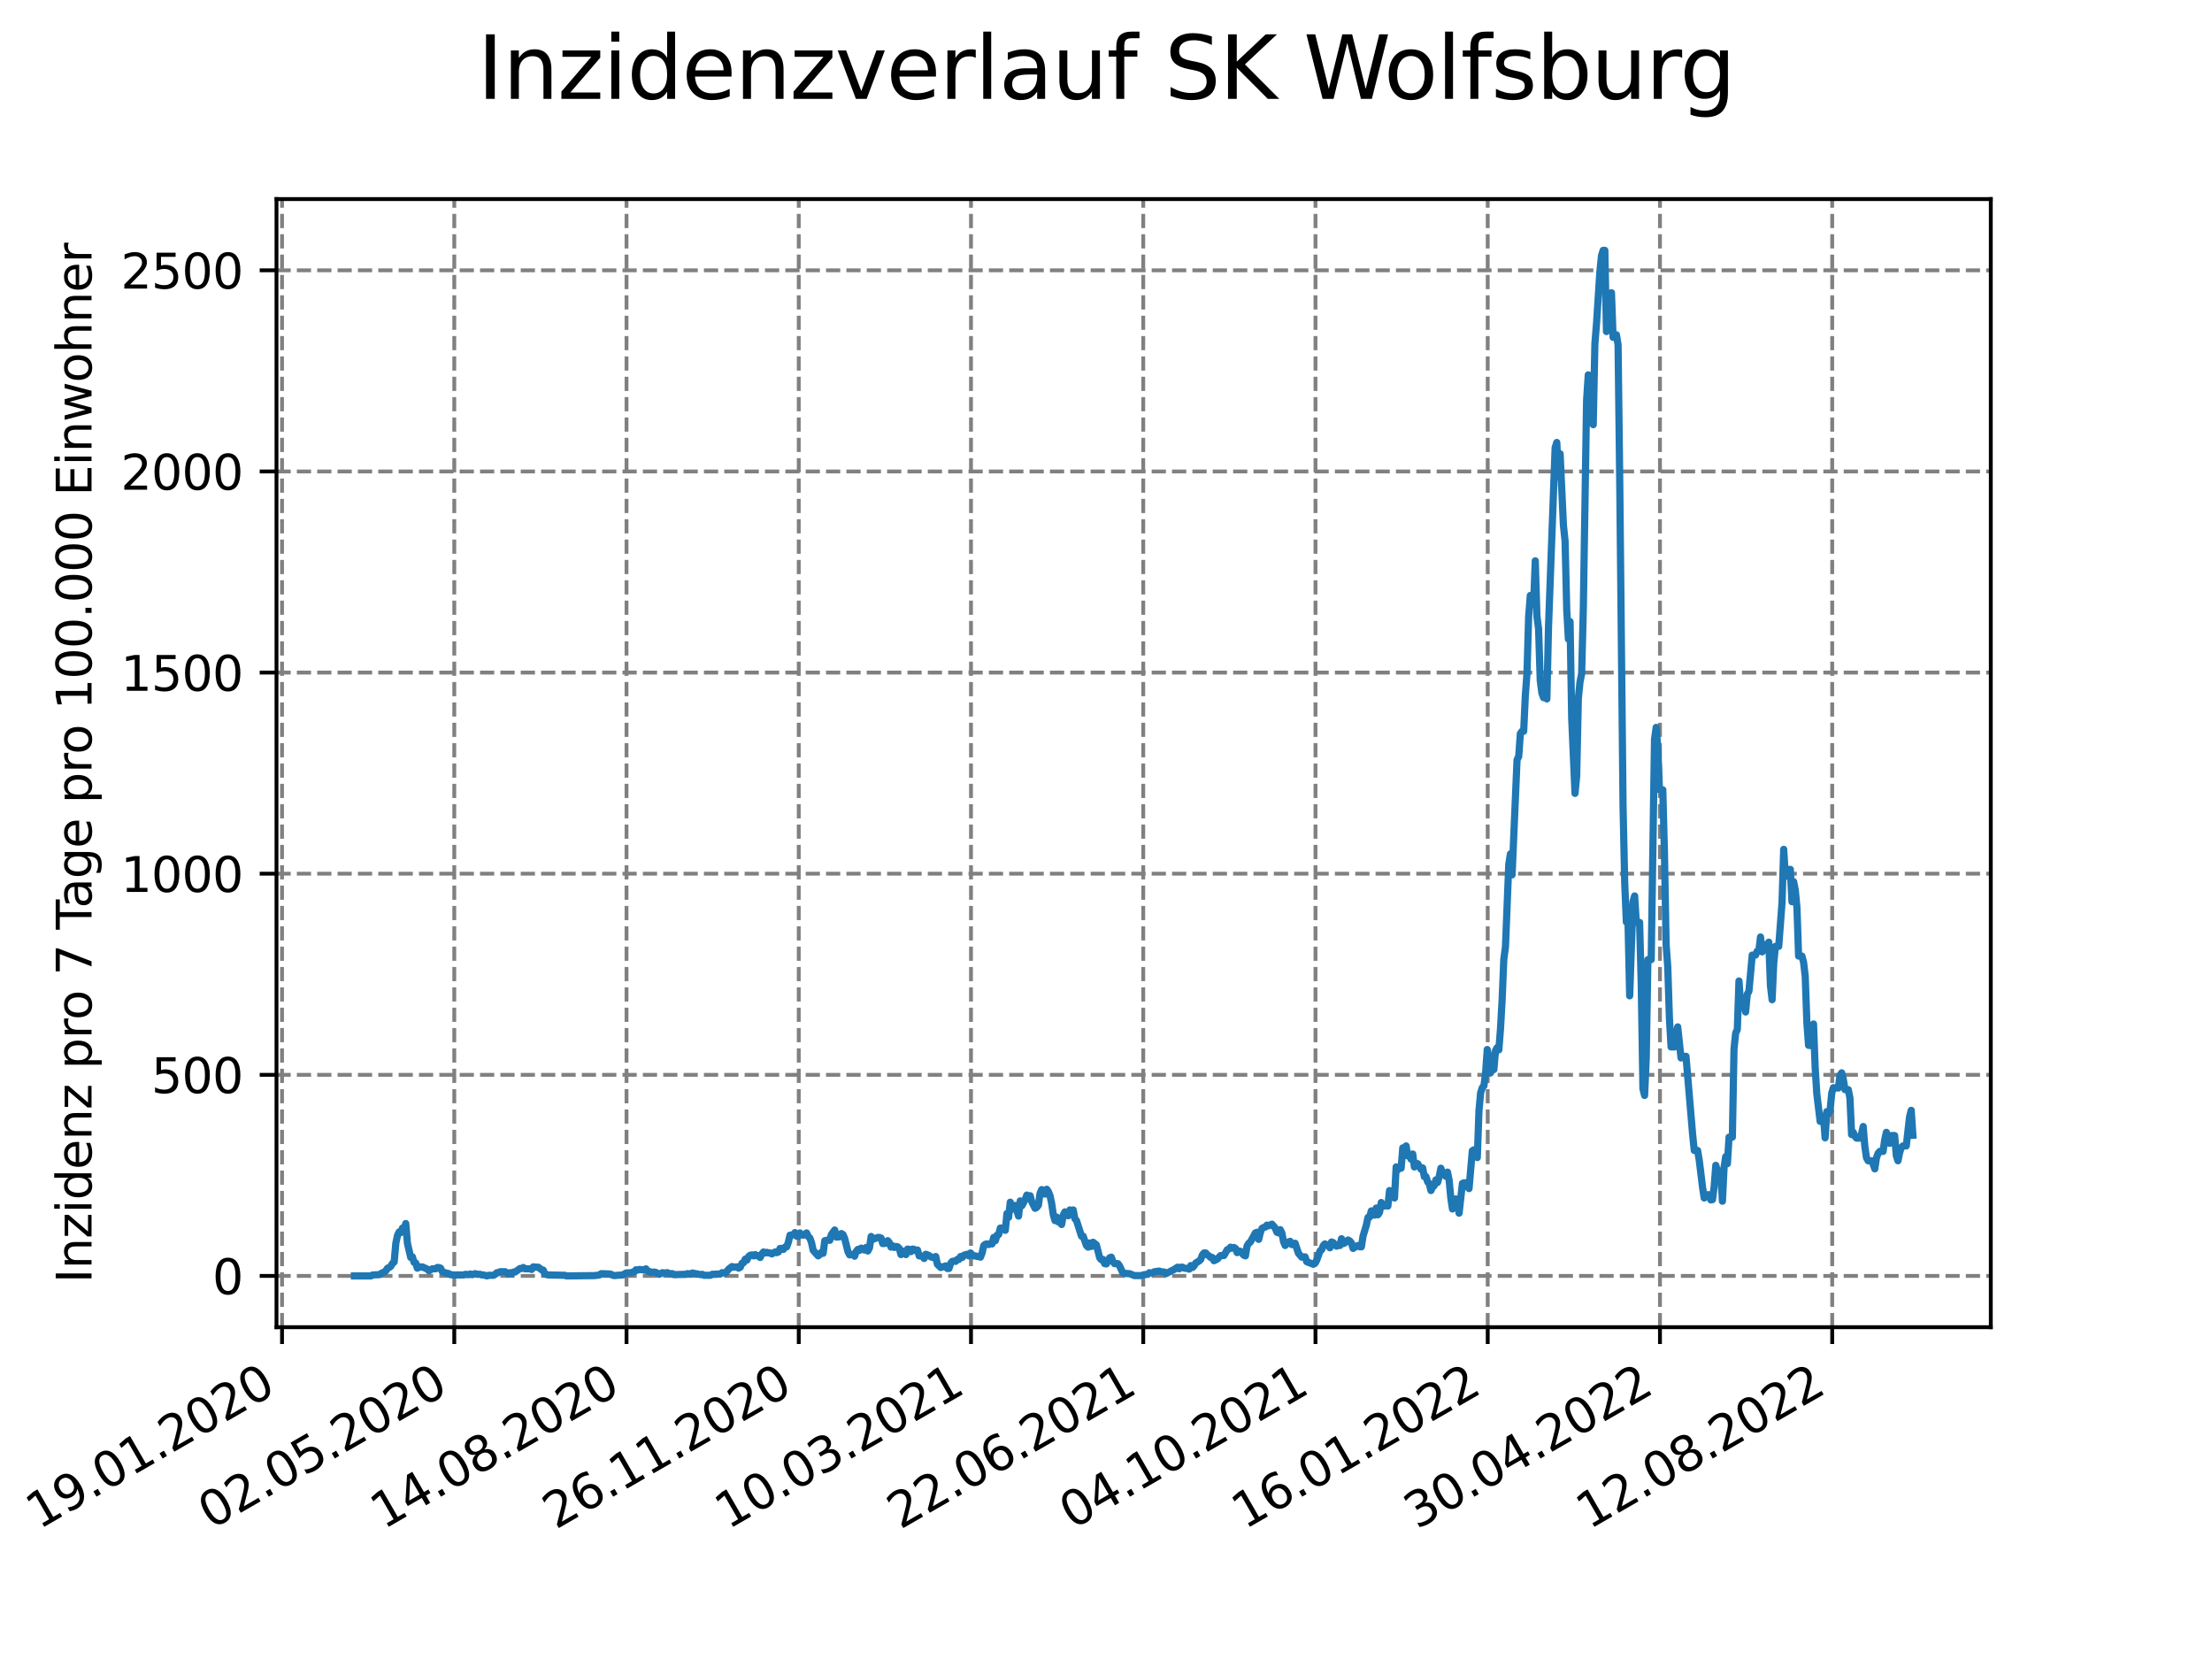 <?xml version="1.0" encoding="utf-8" standalone="no"?>
<!DOCTYPE svg PUBLIC "-//W3C//DTD SVG 1.1//EN"
  "http://www.w3.org/Graphics/SVG/1.1/DTD/svg11.dtd">
<svg xmlns:xlink="http://www.w3.org/1999/xlink" width="460.8pt" height="345.6pt" viewBox="0 0 460.8 345.6" xmlns="http://www.w3.org/2000/svg" version="1.1">
 <defs>
  <style type="text/css">*{stroke-linejoin: round; stroke-linecap: butt}</style>
 </defs>
 <g id="figure_1">
  <g id="patch_1">
   <path d="M 0 345.6 
L 460.8 345.6 
L 460.8 0 
L 0 0 
z
" style="fill: #ffffff"/>
  </g>
  <g id="axes_1">
   <g id="patch_2">
    <path d="M 57.6 276.48 
L 414.72 276.48 
L 414.72 41.472 
L 57.6 41.472 
z
" style="fill: #ffffff"/>
   </g>
   <g id="matplotlib.axis_1">
    <g id="xtick_1">
     <g id="line2d_1">
      <path d="M 58.753 276.48 
L 58.753 41.472 
" clip-path="url(#pdada71bbd5)" style="fill: none; stroke-dasharray: 2.96,1.28; stroke-dashoffset: 0; stroke: #808080; stroke-width: 0.8"/>
     </g>
     <g id="line2d_2">
      <defs>
       <path id="m5c7a83398a" d="M 0 0 
L 0 3.5 
" style="stroke: #000000; stroke-width: 0.8"/>
      </defs>
      <g>
       <use xlink:href="#m5c7a83398a" x="58.753" y="276.48" style="stroke: #000000; stroke-width: 0.8"/>
      </g>
     </g>
     <g id="text_1">
      <!-- 19.01.2020 -->
      <g transform="translate(8.128 318.689) rotate(-30) scale(0.1 -0.1)">
       <defs>
        <path id="DejaVuSans-31" d="M 794 531 
L 1825 531 
L 1825 4091 
L 703 3866 
L 703 4441 
L 1819 4666 
L 2450 4666 
L 2450 531 
L 3481 531 
L 3481 0 
L 794 0 
L 794 531 
z
" transform="scale(0.016)"/>
        <path id="DejaVuSans-39" d="M 703 97 
L 703 672 
Q 941 559 1184 500 
Q 1428 441 1663 441 
Q 2288 441 2617 861 
Q 2947 1281 2994 2138 
Q 2813 1869 2534 1725 
Q 2256 1581 1919 1581 
Q 1219 1581 811 2004 
Q 403 2428 403 3163 
Q 403 3881 828 4315 
Q 1253 4750 1959 4750 
Q 2769 4750 3195 4129 
Q 3622 3509 3622 2328 
Q 3622 1225 3098 567 
Q 2575 -91 1691 -91 
Q 1453 -91 1209 -44 
Q 966 3 703 97 
z
M 1959 2075 
Q 2384 2075 2632 2365 
Q 2881 2656 2881 3163 
Q 2881 3666 2632 3958 
Q 2384 4250 1959 4250 
Q 1534 4250 1286 3958 
Q 1038 3666 1038 3163 
Q 1038 2656 1286 2365 
Q 1534 2075 1959 2075 
z
" transform="scale(0.016)"/>
        <path id="DejaVuSans-2e" d="M 684 794 
L 1344 794 
L 1344 0 
L 684 0 
L 684 794 
z
" transform="scale(0.016)"/>
        <path id="DejaVuSans-30" d="M 2034 4250 
Q 1547 4250 1301 3770 
Q 1056 3291 1056 2328 
Q 1056 1369 1301 889 
Q 1547 409 2034 409 
Q 2525 409 2770 889 
Q 3016 1369 3016 2328 
Q 3016 3291 2770 3770 
Q 2525 4250 2034 4250 
z
M 2034 4750 
Q 2819 4750 3233 4129 
Q 3647 3509 3647 2328 
Q 3647 1150 3233 529 
Q 2819 -91 2034 -91 
Q 1250 -91 836 529 
Q 422 1150 422 2328 
Q 422 3509 836 4129 
Q 1250 4750 2034 4750 
z
" transform="scale(0.016)"/>
        <path id="DejaVuSans-32" d="M 1228 531 
L 3431 531 
L 3431 0 
L 469 0 
L 469 531 
Q 828 903 1448 1529 
Q 2069 2156 2228 2338 
Q 2531 2678 2651 2914 
Q 2772 3150 2772 3378 
Q 2772 3750 2511 3984 
Q 2250 4219 1831 4219 
Q 1534 4219 1204 4116 
Q 875 4013 500 3803 
L 500 4441 
Q 881 4594 1212 4672 
Q 1544 4750 1819 4750 
Q 2544 4750 2975 4387 
Q 3406 4025 3406 3419 
Q 3406 3131 3298 2873 
Q 3191 2616 2906 2266 
Q 2828 2175 2409 1742 
Q 1991 1309 1228 531 
z
" transform="scale(0.016)"/>
       </defs>
       <use xlink:href="#DejaVuSans-31"/>
       <use xlink:href="#DejaVuSans-39" x="63.623"/>
       <use xlink:href="#DejaVuSans-2e" x="127.246"/>
       <use xlink:href="#DejaVuSans-30" x="159.033"/>
       <use xlink:href="#DejaVuSans-31" x="222.656"/>
       <use xlink:href="#DejaVuSans-2e" x="286.279"/>
       <use xlink:href="#DejaVuSans-32" x="318.066"/>
       <use xlink:href="#DejaVuSans-30" x="381.689"/>
       <use xlink:href="#DejaVuSans-32" x="445.312"/>
       <use xlink:href="#DejaVuSans-30" x="508.936"/>
      </g>
     </g>
    </g>
    <g id="xtick_2">
     <g id="line2d_3">
      <path d="M 94.634 276.48 
L 94.634 41.472 
" clip-path="url(#pdada71bbd5)" style="fill: none; stroke-dasharray: 2.96,1.28; stroke-dashoffset: 0; stroke: #808080; stroke-width: 0.8"/>
     </g>
     <g id="line2d_4">
      <g>
       <use xlink:href="#m5c7a83398a" x="94.634" y="276.48" style="stroke: #000000; stroke-width: 0.8"/>
      </g>
     </g>
     <g id="text_2">
      <!-- 02.05.2020 -->
      <g transform="translate(44.009 318.689) rotate(-30) scale(0.1 -0.1)">
       <defs>
        <path id="DejaVuSans-35" d="M 691 4666 
L 3169 4666 
L 3169 4134 
L 1269 4134 
L 1269 2991 
Q 1406 3038 1543 3061 
Q 1681 3084 1819 3084 
Q 2600 3084 3056 2656 
Q 3513 2228 3513 1497 
Q 3513 744 3044 326 
Q 2575 -91 1722 -91 
Q 1428 -91 1123 -41 
Q 819 9 494 109 
L 494 744 
Q 775 591 1075 516 
Q 1375 441 1709 441 
Q 2250 441 2565 725 
Q 2881 1009 2881 1497 
Q 2881 1984 2565 2268 
Q 2250 2553 1709 2553 
Q 1456 2553 1204 2497 
Q 953 2441 691 2322 
L 691 4666 
z
" transform="scale(0.016)"/>
       </defs>
       <use xlink:href="#DejaVuSans-30"/>
       <use xlink:href="#DejaVuSans-32" x="63.623"/>
       <use xlink:href="#DejaVuSans-2e" x="127.246"/>
       <use xlink:href="#DejaVuSans-30" x="159.033"/>
       <use xlink:href="#DejaVuSans-35" x="222.656"/>
       <use xlink:href="#DejaVuSans-2e" x="286.279"/>
       <use xlink:href="#DejaVuSans-32" x="318.066"/>
       <use xlink:href="#DejaVuSans-30" x="381.689"/>
       <use xlink:href="#DejaVuSans-32" x="445.312"/>
       <use xlink:href="#DejaVuSans-30" x="508.936"/>
      </g>
     </g>
    </g>
    <g id="xtick_3">
     <g id="line2d_5">
      <path d="M 130.515 276.48 
L 130.515 41.472 
" clip-path="url(#pdada71bbd5)" style="fill: none; stroke-dasharray: 2.96,1.28; stroke-dashoffset: 0; stroke: #808080; stroke-width: 0.8"/>
     </g>
     <g id="line2d_6">
      <g>
       <use xlink:href="#m5c7a83398a" x="130.515" y="276.48" style="stroke: #000000; stroke-width: 0.8"/>
      </g>
     </g>
     <g id="text_3">
      <!-- 14.08.2020 -->
      <g transform="translate(79.89 318.689) rotate(-30) scale(0.1 -0.1)">
       <defs>
        <path id="DejaVuSans-34" d="M 2419 4116 
L 825 1625 
L 2419 1625 
L 2419 4116 
z
M 2253 4666 
L 3047 4666 
L 3047 1625 
L 3713 1625 
L 3713 1100 
L 3047 1100 
L 3047 0 
L 2419 0 
L 2419 1100 
L 313 1100 
L 313 1709 
L 2253 4666 
z
" transform="scale(0.016)"/>
        <path id="DejaVuSans-38" d="M 2034 2216 
Q 1584 2216 1326 1975 
Q 1069 1734 1069 1313 
Q 1069 891 1326 650 
Q 1584 409 2034 409 
Q 2484 409 2743 651 
Q 3003 894 3003 1313 
Q 3003 1734 2745 1975 
Q 2488 2216 2034 2216 
z
M 1403 2484 
Q 997 2584 770 2862 
Q 544 3141 544 3541 
Q 544 4100 942 4425 
Q 1341 4750 2034 4750 
Q 2731 4750 3128 4425 
Q 3525 4100 3525 3541 
Q 3525 3141 3298 2862 
Q 3072 2584 2669 2484 
Q 3125 2378 3379 2068 
Q 3634 1759 3634 1313 
Q 3634 634 3220 271 
Q 2806 -91 2034 -91 
Q 1263 -91 848 271 
Q 434 634 434 1313 
Q 434 1759 690 2068 
Q 947 2378 1403 2484 
z
M 1172 3481 
Q 1172 3119 1398 2916 
Q 1625 2713 2034 2713 
Q 2441 2713 2670 2916 
Q 2900 3119 2900 3481 
Q 2900 3844 2670 4047 
Q 2441 4250 2034 4250 
Q 1625 4250 1398 4047 
Q 1172 3844 1172 3481 
z
" transform="scale(0.016)"/>
       </defs>
       <use xlink:href="#DejaVuSans-31"/>
       <use xlink:href="#DejaVuSans-34" x="63.623"/>
       <use xlink:href="#DejaVuSans-2e" x="127.246"/>
       <use xlink:href="#DejaVuSans-30" x="159.033"/>
       <use xlink:href="#DejaVuSans-38" x="222.656"/>
       <use xlink:href="#DejaVuSans-2e" x="286.279"/>
       <use xlink:href="#DejaVuSans-32" x="318.066"/>
       <use xlink:href="#DejaVuSans-30" x="381.689"/>
       <use xlink:href="#DejaVuSans-32" x="445.312"/>
       <use xlink:href="#DejaVuSans-30" x="508.936"/>
      </g>
     </g>
    </g>
    <g id="xtick_4">
     <g id="line2d_7">
      <path d="M 166.396 276.48 
L 166.396 41.472 
" clip-path="url(#pdada71bbd5)" style="fill: none; stroke-dasharray: 2.96,1.28; stroke-dashoffset: 0; stroke: #808080; stroke-width: 0.8"/>
     </g>
     <g id="line2d_8">
      <g>
       <use xlink:href="#m5c7a83398a" x="166.396" y="276.48" style="stroke: #000000; stroke-width: 0.8"/>
      </g>
     </g>
     <g id="text_4">
      <!-- 26.11.2020 -->
      <g transform="translate(115.771 318.689) rotate(-30) scale(0.1 -0.1)">
       <defs>
        <path id="DejaVuSans-36" d="M 2113 2584 
Q 1688 2584 1439 2293 
Q 1191 2003 1191 1497 
Q 1191 994 1439 701 
Q 1688 409 2113 409 
Q 2538 409 2786 701 
Q 3034 994 3034 1497 
Q 3034 2003 2786 2293 
Q 2538 2584 2113 2584 
z
M 3366 4563 
L 3366 3988 
Q 3128 4100 2886 4159 
Q 2644 4219 2406 4219 
Q 1781 4219 1451 3797 
Q 1122 3375 1075 2522 
Q 1259 2794 1537 2939 
Q 1816 3084 2150 3084 
Q 2853 3084 3261 2657 
Q 3669 2231 3669 1497 
Q 3669 778 3244 343 
Q 2819 -91 2113 -91 
Q 1303 -91 875 529 
Q 447 1150 447 2328 
Q 447 3434 972 4092 
Q 1497 4750 2381 4750 
Q 2619 4750 2861 4703 
Q 3103 4656 3366 4563 
z
" transform="scale(0.016)"/>
       </defs>
       <use xlink:href="#DejaVuSans-32"/>
       <use xlink:href="#DejaVuSans-36" x="63.623"/>
       <use xlink:href="#DejaVuSans-2e" x="127.246"/>
       <use xlink:href="#DejaVuSans-31" x="159.033"/>
       <use xlink:href="#DejaVuSans-31" x="222.656"/>
       <use xlink:href="#DejaVuSans-2e" x="286.279"/>
       <use xlink:href="#DejaVuSans-32" x="318.066"/>
       <use xlink:href="#DejaVuSans-30" x="381.689"/>
       <use xlink:href="#DejaVuSans-32" x="445.312"/>
       <use xlink:href="#DejaVuSans-30" x="508.936"/>
      </g>
     </g>
    </g>
    <g id="xtick_5">
     <g id="line2d_9">
      <path d="M 202.277 276.48 
L 202.277 41.472 
" clip-path="url(#pdada71bbd5)" style="fill: none; stroke-dasharray: 2.96,1.28; stroke-dashoffset: 0; stroke: #808080; stroke-width: 0.8"/>
     </g>
     <g id="line2d_10">
      <g>
       <use xlink:href="#m5c7a83398a" x="202.277" y="276.48" style="stroke: #000000; stroke-width: 0.8"/>
      </g>
     </g>
     <g id="text_5">
      <!-- 10.03.2021 -->
      <g transform="translate(151.652 318.689) rotate(-30) scale(0.1 -0.1)">
       <defs>
        <path id="DejaVuSans-33" d="M 2597 2516 
Q 3050 2419 3304 2112 
Q 3559 1806 3559 1356 
Q 3559 666 3084 287 
Q 2609 -91 1734 -91 
Q 1441 -91 1130 -33 
Q 819 25 488 141 
L 488 750 
Q 750 597 1062 519 
Q 1375 441 1716 441 
Q 2309 441 2620 675 
Q 2931 909 2931 1356 
Q 2931 1769 2642 2001 
Q 2353 2234 1838 2234 
L 1294 2234 
L 1294 2753 
L 1863 2753 
Q 2328 2753 2575 2939 
Q 2822 3125 2822 3475 
Q 2822 3834 2567 4026 
Q 2313 4219 1838 4219 
Q 1578 4219 1281 4162 
Q 984 4106 628 3988 
L 628 4550 
Q 988 4650 1302 4700 
Q 1616 4750 1894 4750 
Q 2613 4750 3031 4423 
Q 3450 4097 3450 3541 
Q 3450 3153 3228 2886 
Q 3006 2619 2597 2516 
z
" transform="scale(0.016)"/>
       </defs>
       <use xlink:href="#DejaVuSans-31"/>
       <use xlink:href="#DejaVuSans-30" x="63.623"/>
       <use xlink:href="#DejaVuSans-2e" x="127.246"/>
       <use xlink:href="#DejaVuSans-30" x="159.033"/>
       <use xlink:href="#DejaVuSans-33" x="222.656"/>
       <use xlink:href="#DejaVuSans-2e" x="286.279"/>
       <use xlink:href="#DejaVuSans-32" x="318.066"/>
       <use xlink:href="#DejaVuSans-30" x="381.689"/>
       <use xlink:href="#DejaVuSans-32" x="445.312"/>
       <use xlink:href="#DejaVuSans-31" x="508.936"/>
      </g>
     </g>
    </g>
    <g id="xtick_6">
     <g id="line2d_11">
      <path d="M 238.158 276.48 
L 238.158 41.472 
" clip-path="url(#pdada71bbd5)" style="fill: none; stroke-dasharray: 2.96,1.28; stroke-dashoffset: 0; stroke: #808080; stroke-width: 0.8"/>
     </g>
     <g id="line2d_12">
      <g>
       <use xlink:href="#m5c7a83398a" x="238.158" y="276.48" style="stroke: #000000; stroke-width: 0.8"/>
      </g>
     </g>
     <g id="text_6">
      <!-- 22.06.2021 -->
      <g transform="translate(187.533 318.689) rotate(-30) scale(0.1 -0.1)">
       <use xlink:href="#DejaVuSans-32"/>
       <use xlink:href="#DejaVuSans-32" x="63.623"/>
       <use xlink:href="#DejaVuSans-2e" x="127.246"/>
       <use xlink:href="#DejaVuSans-30" x="159.033"/>
       <use xlink:href="#DejaVuSans-36" x="222.656"/>
       <use xlink:href="#DejaVuSans-2e" x="286.279"/>
       <use xlink:href="#DejaVuSans-32" x="318.066"/>
       <use xlink:href="#DejaVuSans-30" x="381.689"/>
       <use xlink:href="#DejaVuSans-32" x="445.312"/>
       <use xlink:href="#DejaVuSans-31" x="508.936"/>
      </g>
     </g>
    </g>
    <g id="xtick_7">
     <g id="line2d_13">
      <path d="M 274.039 276.48 
L 274.039 41.472 
" clip-path="url(#pdada71bbd5)" style="fill: none; stroke-dasharray: 2.96,1.28; stroke-dashoffset: 0; stroke: #808080; stroke-width: 0.8"/>
     </g>
     <g id="line2d_14">
      <g>
       <use xlink:href="#m5c7a83398a" x="274.039" y="276.48" style="stroke: #000000; stroke-width: 0.8"/>
      </g>
     </g>
     <g id="text_7">
      <!-- 04.10.2021 -->
      <g transform="translate(223.414 318.689) rotate(-30) scale(0.1 -0.1)">
       <use xlink:href="#DejaVuSans-30"/>
       <use xlink:href="#DejaVuSans-34" x="63.623"/>
       <use xlink:href="#DejaVuSans-2e" x="127.246"/>
       <use xlink:href="#DejaVuSans-31" x="159.033"/>
       <use xlink:href="#DejaVuSans-30" x="222.656"/>
       <use xlink:href="#DejaVuSans-2e" x="286.279"/>
       <use xlink:href="#DejaVuSans-32" x="318.066"/>
       <use xlink:href="#DejaVuSans-30" x="381.689"/>
       <use xlink:href="#DejaVuSans-32" x="445.312"/>
       <use xlink:href="#DejaVuSans-31" x="508.936"/>
      </g>
     </g>
    </g>
    <g id="xtick_8">
     <g id="line2d_15">
      <path d="M 309.92 276.48 
L 309.92 41.472 
" clip-path="url(#pdada71bbd5)" style="fill: none; stroke-dasharray: 2.96,1.28; stroke-dashoffset: 0; stroke: #808080; stroke-width: 0.8"/>
     </g>
     <g id="line2d_16">
      <g>
       <use xlink:href="#m5c7a83398a" x="309.92" y="276.48" style="stroke: #000000; stroke-width: 0.8"/>
      </g>
     </g>
     <g id="text_8">
      <!-- 16.01.2022 -->
      <g transform="translate(259.295 318.689) rotate(-30) scale(0.1 -0.1)">
       <use xlink:href="#DejaVuSans-31"/>
       <use xlink:href="#DejaVuSans-36" x="63.623"/>
       <use xlink:href="#DejaVuSans-2e" x="127.246"/>
       <use xlink:href="#DejaVuSans-30" x="159.033"/>
       <use xlink:href="#DejaVuSans-31" x="222.656"/>
       <use xlink:href="#DejaVuSans-2e" x="286.279"/>
       <use xlink:href="#DejaVuSans-32" x="318.066"/>
       <use xlink:href="#DejaVuSans-30" x="381.689"/>
       <use xlink:href="#DejaVuSans-32" x="445.312"/>
       <use xlink:href="#DejaVuSans-32" x="508.936"/>
      </g>
     </g>
    </g>
    <g id="xtick_9">
     <g id="line2d_17">
      <path d="M 345.801 276.48 
L 345.801 41.472 
" clip-path="url(#pdada71bbd5)" style="fill: none; stroke-dasharray: 2.96,1.28; stroke-dashoffset: 0; stroke: #808080; stroke-width: 0.8"/>
     </g>
     <g id="line2d_18">
      <g>
       <use xlink:href="#m5c7a83398a" x="345.801" y="276.48" style="stroke: #000000; stroke-width: 0.8"/>
      </g>
     </g>
     <g id="text_9">
      <!-- 30.04.2022 -->
      <g transform="translate(295.176 318.689) rotate(-30) scale(0.1 -0.1)">
       <use xlink:href="#DejaVuSans-33"/>
       <use xlink:href="#DejaVuSans-30" x="63.623"/>
       <use xlink:href="#DejaVuSans-2e" x="127.246"/>
       <use xlink:href="#DejaVuSans-30" x="159.033"/>
       <use xlink:href="#DejaVuSans-34" x="222.656"/>
       <use xlink:href="#DejaVuSans-2e" x="286.279"/>
       <use xlink:href="#DejaVuSans-32" x="318.066"/>
       <use xlink:href="#DejaVuSans-30" x="381.689"/>
       <use xlink:href="#DejaVuSans-32" x="445.312"/>
       <use xlink:href="#DejaVuSans-32" x="508.936"/>
      </g>
     </g>
    </g>
    <g id="xtick_10">
     <g id="line2d_19">
      <path d="M 381.682 276.48 
L 381.682 41.472 
" clip-path="url(#pdada71bbd5)" style="fill: none; stroke-dasharray: 2.96,1.28; stroke-dashoffset: 0; stroke: #808080; stroke-width: 0.8"/>
     </g>
     <g id="line2d_20">
      <g>
       <use xlink:href="#m5c7a83398a" x="381.682" y="276.48" style="stroke: #000000; stroke-width: 0.8"/>
      </g>
     </g>
     <g id="text_10">
      <!-- 12.08.2022 -->
      <g transform="translate(331.057 318.689) rotate(-30) scale(0.1 -0.1)">
       <use xlink:href="#DejaVuSans-31"/>
       <use xlink:href="#DejaVuSans-32" x="63.623"/>
       <use xlink:href="#DejaVuSans-2e" x="127.246"/>
       <use xlink:href="#DejaVuSans-30" x="159.033"/>
       <use xlink:href="#DejaVuSans-38" x="222.656"/>
       <use xlink:href="#DejaVuSans-2e" x="286.279"/>
       <use xlink:href="#DejaVuSans-32" x="318.066"/>
       <use xlink:href="#DejaVuSans-30" x="381.689"/>
       <use xlink:href="#DejaVuSans-32" x="445.312"/>
       <use xlink:href="#DejaVuSans-32" x="508.936"/>
      </g>
     </g>
    </g>
   </g>
   <g id="matplotlib.axis_2">
    <g id="ytick_1">
     <g id="line2d_21">
      <path d="M 57.6 265.798 
L 414.72 265.798 
" clip-path="url(#pdada71bbd5)" style="fill: none; stroke-dasharray: 2.96,1.28; stroke-dashoffset: 0; stroke: #808080; stroke-width: 0.8"/>
     </g>
     <g id="line2d_22">
      <defs>
       <path id="m07ab0e1c56" d="M 0 0 
L -3.5 0 
" style="stroke: #000000; stroke-width: 0.8"/>
      </defs>
      <g>
       <use xlink:href="#m07ab0e1c56" x="57.6" y="265.798" style="stroke: #000000; stroke-width: 0.8"/>
      </g>
     </g>
     <g id="text_11">
      <!-- 0 -->
      <g transform="translate(44.237 269.597) scale(0.1 -0.1)">
       <use xlink:href="#DejaVuSans-30"/>
      </g>
     </g>
    </g>
    <g id="ytick_2">
     <g id="line2d_23">
      <path d="M 57.6 223.901 
L 414.72 223.901 
" clip-path="url(#pdada71bbd5)" style="fill: none; stroke-dasharray: 2.96,1.28; stroke-dashoffset: 0; stroke: #808080; stroke-width: 0.8"/>
     </g>
     <g id="line2d_24">
      <g>
       <use xlink:href="#m07ab0e1c56" x="57.6" y="223.901" style="stroke: #000000; stroke-width: 0.8"/>
      </g>
     </g>
     <g id="text_12">
      <!-- 500 -->
      <g transform="translate(31.512 227.7) scale(0.1 -0.1)">
       <use xlink:href="#DejaVuSans-35"/>
       <use xlink:href="#DejaVuSans-30" x="63.623"/>
       <use xlink:href="#DejaVuSans-30" x="127.246"/>
      </g>
     </g>
    </g>
    <g id="ytick_3">
     <g id="line2d_25">
      <path d="M 57.6 182.004 
L 414.72 182.004 
" clip-path="url(#pdada71bbd5)" style="fill: none; stroke-dasharray: 2.96,1.28; stroke-dashoffset: 0; stroke: #808080; stroke-width: 0.8"/>
     </g>
     <g id="line2d_26">
      <g>
       <use xlink:href="#m07ab0e1c56" x="57.6" y="182.004" style="stroke: #000000; stroke-width: 0.8"/>
      </g>
     </g>
     <g id="text_13">
      <!-- 1000 -->
      <g transform="translate(25.15 185.803) scale(0.1 -0.1)">
       <use xlink:href="#DejaVuSans-31"/>
       <use xlink:href="#DejaVuSans-30" x="63.623"/>
       <use xlink:href="#DejaVuSans-30" x="127.246"/>
       <use xlink:href="#DejaVuSans-30" x="190.869"/>
      </g>
     </g>
    </g>
    <g id="ytick_4">
     <g id="line2d_27">
      <path d="M 57.6 140.107 
L 414.72 140.107 
" clip-path="url(#pdada71bbd5)" style="fill: none; stroke-dasharray: 2.96,1.28; stroke-dashoffset: 0; stroke: #808080; stroke-width: 0.8"/>
     </g>
     <g id="line2d_28">
      <g>
       <use xlink:href="#m07ab0e1c56" x="57.6" y="140.107" style="stroke: #000000; stroke-width: 0.8"/>
      </g>
     </g>
     <g id="text_14">
      <!-- 1500 -->
      <g transform="translate(25.15 143.906) scale(0.1 -0.1)">
       <use xlink:href="#DejaVuSans-31"/>
       <use xlink:href="#DejaVuSans-35" x="63.623"/>
       <use xlink:href="#DejaVuSans-30" x="127.246"/>
       <use xlink:href="#DejaVuSans-30" x="190.869"/>
      </g>
     </g>
    </g>
    <g id="ytick_5">
     <g id="line2d_29">
      <path d="M 57.6 98.21 
L 414.72 98.21 
" clip-path="url(#pdada71bbd5)" style="fill: none; stroke-dasharray: 2.96,1.28; stroke-dashoffset: 0; stroke: #808080; stroke-width: 0.8"/>
     </g>
     <g id="line2d_30">
      <g>
       <use xlink:href="#m07ab0e1c56" x="57.6" y="98.21" style="stroke: #000000; stroke-width: 0.8"/>
      </g>
     </g>
     <g id="text_15">
      <!-- 2000 -->
      <g transform="translate(25.15 102.009) scale(0.1 -0.1)">
       <use xlink:href="#DejaVuSans-32"/>
       <use xlink:href="#DejaVuSans-30" x="63.623"/>
       <use xlink:href="#DejaVuSans-30" x="127.246"/>
       <use xlink:href="#DejaVuSans-30" x="190.869"/>
      </g>
     </g>
    </g>
    <g id="ytick_6">
     <g id="line2d_31">
      <path d="M 57.6 56.313 
L 414.72 56.313 
" clip-path="url(#pdada71bbd5)" style="fill: none; stroke-dasharray: 2.96,1.28; stroke-dashoffset: 0; stroke: #808080; stroke-width: 0.8"/>
     </g>
     <g id="line2d_32">
      <g>
       <use xlink:href="#m07ab0e1c56" x="57.6" y="56.313" style="stroke: #000000; stroke-width: 0.8"/>
      </g>
     </g>
     <g id="text_16">
      <!-- 2500 -->
      <g transform="translate(25.15 60.112) scale(0.1 -0.1)">
       <use xlink:href="#DejaVuSans-32"/>
       <use xlink:href="#DejaVuSans-35" x="63.623"/>
       <use xlink:href="#DejaVuSans-30" x="127.246"/>
       <use xlink:href="#DejaVuSans-30" x="190.869"/>
      </g>
     </g>
    </g>
    <g id="text_17">
     <!-- Inzidenz pro 7 Tage pro 100.000 Einwohner -->
     <g transform="translate(19.07 267.301) rotate(-90) scale(0.1 -0.1)">
      <defs>
       <path id="DejaVuSans-49" d="M 628 4666 
L 1259 4666 
L 1259 0 
L 628 0 
L 628 4666 
z
" transform="scale(0.016)"/>
       <path id="DejaVuSans-6e" d="M 3513 2113 
L 3513 0 
L 2938 0 
L 2938 2094 
Q 2938 2591 2744 2837 
Q 2550 3084 2163 3084 
Q 1697 3084 1428 2787 
Q 1159 2491 1159 1978 
L 1159 0 
L 581 0 
L 581 3500 
L 1159 3500 
L 1159 2956 
Q 1366 3272 1645 3428 
Q 1925 3584 2291 3584 
Q 2894 3584 3203 3211 
Q 3513 2838 3513 2113 
z
" transform="scale(0.016)"/>
       <path id="DejaVuSans-7a" d="M 353 3500 
L 3084 3500 
L 3084 2975 
L 922 459 
L 3084 459 
L 3084 0 
L 275 0 
L 275 525 
L 2438 3041 
L 353 3041 
L 353 3500 
z
" transform="scale(0.016)"/>
       <path id="DejaVuSans-69" d="M 603 3500 
L 1178 3500 
L 1178 0 
L 603 0 
L 603 3500 
z
M 603 4863 
L 1178 4863 
L 1178 4134 
L 603 4134 
L 603 4863 
z
" transform="scale(0.016)"/>
       <path id="DejaVuSans-64" d="M 2906 2969 
L 2906 4863 
L 3481 4863 
L 3481 0 
L 2906 0 
L 2906 525 
Q 2725 213 2448 61 
Q 2172 -91 1784 -91 
Q 1150 -91 751 415 
Q 353 922 353 1747 
Q 353 2572 751 3078 
Q 1150 3584 1784 3584 
Q 2172 3584 2448 3432 
Q 2725 3281 2906 2969 
z
M 947 1747 
Q 947 1113 1208 752 
Q 1469 391 1925 391 
Q 2381 391 2643 752 
Q 2906 1113 2906 1747 
Q 2906 2381 2643 2742 
Q 2381 3103 1925 3103 
Q 1469 3103 1208 2742 
Q 947 2381 947 1747 
z
" transform="scale(0.016)"/>
       <path id="DejaVuSans-65" d="M 3597 1894 
L 3597 1613 
L 953 1613 
Q 991 1019 1311 708 
Q 1631 397 2203 397 
Q 2534 397 2845 478 
Q 3156 559 3463 722 
L 3463 178 
Q 3153 47 2828 -22 
Q 2503 -91 2169 -91 
Q 1331 -91 842 396 
Q 353 884 353 1716 
Q 353 2575 817 3079 
Q 1281 3584 2069 3584 
Q 2775 3584 3186 3129 
Q 3597 2675 3597 1894 
z
M 3022 2063 
Q 3016 2534 2758 2815 
Q 2500 3097 2075 3097 
Q 1594 3097 1305 2825 
Q 1016 2553 972 2059 
L 3022 2063 
z
" transform="scale(0.016)"/>
       <path id="DejaVuSans-20" transform="scale(0.016)"/>
       <path id="DejaVuSans-70" d="M 1159 525 
L 1159 -1331 
L 581 -1331 
L 581 3500 
L 1159 3500 
L 1159 2969 
Q 1341 3281 1617 3432 
Q 1894 3584 2278 3584 
Q 2916 3584 3314 3078 
Q 3713 2572 3713 1747 
Q 3713 922 3314 415 
Q 2916 -91 2278 -91 
Q 1894 -91 1617 61 
Q 1341 213 1159 525 
z
M 3116 1747 
Q 3116 2381 2855 2742 
Q 2594 3103 2138 3103 
Q 1681 3103 1420 2742 
Q 1159 2381 1159 1747 
Q 1159 1113 1420 752 
Q 1681 391 2138 391 
Q 2594 391 2855 752 
Q 3116 1113 3116 1747 
z
" transform="scale(0.016)"/>
       <path id="DejaVuSans-72" d="M 2631 2963 
Q 2534 3019 2420 3045 
Q 2306 3072 2169 3072 
Q 1681 3072 1420 2755 
Q 1159 2438 1159 1844 
L 1159 0 
L 581 0 
L 581 3500 
L 1159 3500 
L 1159 2956 
Q 1341 3275 1631 3429 
Q 1922 3584 2338 3584 
Q 2397 3584 2469 3576 
Q 2541 3569 2628 3553 
L 2631 2963 
z
" transform="scale(0.016)"/>
       <path id="DejaVuSans-6f" d="M 1959 3097 
Q 1497 3097 1228 2736 
Q 959 2375 959 1747 
Q 959 1119 1226 758 
Q 1494 397 1959 397 
Q 2419 397 2687 759 
Q 2956 1122 2956 1747 
Q 2956 2369 2687 2733 
Q 2419 3097 1959 3097 
z
M 1959 3584 
Q 2709 3584 3137 3096 
Q 3566 2609 3566 1747 
Q 3566 888 3137 398 
Q 2709 -91 1959 -91 
Q 1206 -91 779 398 
Q 353 888 353 1747 
Q 353 2609 779 3096 
Q 1206 3584 1959 3584 
z
" transform="scale(0.016)"/>
       <path id="DejaVuSans-37" d="M 525 4666 
L 3525 4666 
L 3525 4397 
L 1831 0 
L 1172 0 
L 2766 4134 
L 525 4134 
L 525 4666 
z
" transform="scale(0.016)"/>
       <path id="DejaVuSans-54" d="M -19 4666 
L 3928 4666 
L 3928 4134 
L 2272 4134 
L 2272 0 
L 1638 0 
L 1638 4134 
L -19 4134 
L -19 4666 
z
" transform="scale(0.016)"/>
       <path id="DejaVuSans-61" d="M 2194 1759 
Q 1497 1759 1228 1600 
Q 959 1441 959 1056 
Q 959 750 1161 570 
Q 1363 391 1709 391 
Q 2188 391 2477 730 
Q 2766 1069 2766 1631 
L 2766 1759 
L 2194 1759 
z
M 3341 1997 
L 3341 0 
L 2766 0 
L 2766 531 
Q 2569 213 2275 61 
Q 1981 -91 1556 -91 
Q 1019 -91 701 211 
Q 384 513 384 1019 
Q 384 1609 779 1909 
Q 1175 2209 1959 2209 
L 2766 2209 
L 2766 2266 
Q 2766 2663 2505 2880 
Q 2244 3097 1772 3097 
Q 1472 3097 1187 3025 
Q 903 2953 641 2809 
L 641 3341 
Q 956 3463 1253 3523 
Q 1550 3584 1831 3584 
Q 2591 3584 2966 3190 
Q 3341 2797 3341 1997 
z
" transform="scale(0.016)"/>
       <path id="DejaVuSans-67" d="M 2906 1791 
Q 2906 2416 2648 2759 
Q 2391 3103 1925 3103 
Q 1463 3103 1205 2759 
Q 947 2416 947 1791 
Q 947 1169 1205 825 
Q 1463 481 1925 481 
Q 2391 481 2648 825 
Q 2906 1169 2906 1791 
z
M 3481 434 
Q 3481 -459 3084 -895 
Q 2688 -1331 1869 -1331 
Q 1566 -1331 1297 -1286 
Q 1028 -1241 775 -1147 
L 775 -588 
Q 1028 -725 1275 -790 
Q 1522 -856 1778 -856 
Q 2344 -856 2625 -561 
Q 2906 -266 2906 331 
L 2906 616 
Q 2728 306 2450 153 
Q 2172 0 1784 0 
Q 1141 0 747 490 
Q 353 981 353 1791 
Q 353 2603 747 3093 
Q 1141 3584 1784 3584 
Q 2172 3584 2450 3431 
Q 2728 3278 2906 2969 
L 2906 3500 
L 3481 3500 
L 3481 434 
z
" transform="scale(0.016)"/>
       <path id="DejaVuSans-45" d="M 628 4666 
L 3578 4666 
L 3578 4134 
L 1259 4134 
L 1259 2753 
L 3481 2753 
L 3481 2222 
L 1259 2222 
L 1259 531 
L 3634 531 
L 3634 0 
L 628 0 
L 628 4666 
z
" transform="scale(0.016)"/>
       <path id="DejaVuSans-77" d="M 269 3500 
L 844 3500 
L 1563 769 
L 2278 3500 
L 2956 3500 
L 3675 769 
L 4391 3500 
L 4966 3500 
L 4050 0 
L 3372 0 
L 2619 2869 
L 1863 0 
L 1184 0 
L 269 3500 
z
" transform="scale(0.016)"/>
       <path id="DejaVuSans-68" d="M 3513 2113 
L 3513 0 
L 2938 0 
L 2938 2094 
Q 2938 2591 2744 2837 
Q 2550 3084 2163 3084 
Q 1697 3084 1428 2787 
Q 1159 2491 1159 1978 
L 1159 0 
L 581 0 
L 581 4863 
L 1159 4863 
L 1159 2956 
Q 1366 3272 1645 3428 
Q 1925 3584 2291 3584 
Q 2894 3584 3203 3211 
Q 3513 2838 3513 2113 
z
" transform="scale(0.016)"/>
      </defs>
      <use xlink:href="#DejaVuSans-49"/>
      <use xlink:href="#DejaVuSans-6e" x="29.492"/>
      <use xlink:href="#DejaVuSans-7a" x="92.871"/>
      <use xlink:href="#DejaVuSans-69" x="145.361"/>
      <use xlink:href="#DejaVuSans-64" x="173.145"/>
      <use xlink:href="#DejaVuSans-65" x="236.621"/>
      <use xlink:href="#DejaVuSans-6e" x="298.145"/>
      <use xlink:href="#DejaVuSans-7a" x="361.523"/>
      <use xlink:href="#DejaVuSans-20" x="414.014"/>
      <use xlink:href="#DejaVuSans-70" x="445.801"/>
      <use xlink:href="#DejaVuSans-72" x="509.277"/>
      <use xlink:href="#DejaVuSans-6f" x="548.141"/>
      <use xlink:href="#DejaVuSans-20" x="609.322"/>
      <use xlink:href="#DejaVuSans-37" x="641.109"/>
      <use xlink:href="#DejaVuSans-20" x="704.732"/>
      <use xlink:href="#DejaVuSans-54" x="736.52"/>
      <use xlink:href="#DejaVuSans-61" x="781.104"/>
      <use xlink:href="#DejaVuSans-67" x="842.383"/>
      <use xlink:href="#DejaVuSans-65" x="905.859"/>
      <use xlink:href="#DejaVuSans-20" x="967.383"/>
      <use xlink:href="#DejaVuSans-70" x="999.17"/>
      <use xlink:href="#DejaVuSans-72" x="1062.646"/>
      <use xlink:href="#DejaVuSans-6f" x="1101.51"/>
      <use xlink:href="#DejaVuSans-20" x="1162.691"/>
      <use xlink:href="#DejaVuSans-31" x="1194.479"/>
      <use xlink:href="#DejaVuSans-30" x="1258.102"/>
      <use xlink:href="#DejaVuSans-30" x="1321.725"/>
      <use xlink:href="#DejaVuSans-2e" x="1385.348"/>
      <use xlink:href="#DejaVuSans-30" x="1417.135"/>
      <use xlink:href="#DejaVuSans-30" x="1480.758"/>
      <use xlink:href="#DejaVuSans-30" x="1544.381"/>
      <use xlink:href="#DejaVuSans-20" x="1608.004"/>
      <use xlink:href="#DejaVuSans-45" x="1639.791"/>
      <use xlink:href="#DejaVuSans-69" x="1702.975"/>
      <use xlink:href="#DejaVuSans-6e" x="1730.758"/>
      <use xlink:href="#DejaVuSans-77" x="1794.137"/>
      <use xlink:href="#DejaVuSans-6f" x="1875.924"/>
      <use xlink:href="#DejaVuSans-68" x="1937.105"/>
      <use xlink:href="#DejaVuSans-6e" x="2000.484"/>
      <use xlink:href="#DejaVuSans-65" x="2063.863"/>
      <use xlink:href="#DejaVuSans-72" x="2125.387"/>
     </g>
    </g>
   </g>
   <g id="line2d_33">
    <path d="M 73.833 265.798 
L 77.283 265.798 
L 77.628 265.596 
L 79.008 265.528 
L 79.698 265.124 
L 80.043 264.989 
L 80.388 264.72 
L 80.733 264.181 
L 81.078 264.046 
L 81.423 263.777 
L 81.768 263.17 
L 82.113 262.901 
L 82.458 258.993 
L 82.803 257.376 
L 83.148 256.635 
L 83.493 256.77 
L 83.838 255.826 
L 84.183 256.163 
L 84.528 254.883 
L 84.873 258.993 
L 85.563 261.957 
L 85.908 261.823 
L 86.253 262.968 
L 86.598 263.103 
L 86.943 264.181 
L 87.288 263.844 
L 87.633 263.979 
L 87.978 263.911 
L 89.013 264.383 
L 89.358 264.72 
L 90.048 264.316 
L 90.738 264.316 
L 91.083 264.046 
L 91.428 264.046 
L 91.773 264.181 
L 92.118 264.855 
L 92.463 265.057 
L 93.498 265.326 
L 93.843 265.528 
L 94.533 265.596 
L 96.603 265.596 
L 96.948 265.461 
L 97.638 265.528 
L 97.983 265.394 
L 98.328 265.528 
L 99.018 265.326 
L 99.363 265.461 
L 100.053 265.461 
L 100.399 265.596 
L 100.744 265.596 
L 101.434 265.798 
L 101.779 265.663 
L 102.814 265.663 
L 103.159 265.461 
L 103.504 265.124 
L 103.849 265.124 
L 104.194 264.922 
L 105.229 264.922 
L 105.919 265.394 
L 106.264 265.124 
L 106.609 265.326 
L 106.954 264.989 
L 107.299 264.989 
L 108.334 264.248 
L 108.679 264.248 
L 109.024 264.046 
L 109.369 264.316 
L 110.404 264.316 
L 110.749 264.45 
L 111.094 263.911 
L 111.784 263.979 
L 112.129 263.979 
L 112.819 264.518 
L 113.164 264.585 
L 113.509 265.394 
L 114.199 265.596 
L 117.649 265.663 
L 117.994 265.798 
L 123.859 265.73 
L 124.894 265.596 
L 125.239 265.326 
L 126.964 265.394 
L 127.309 265.461 
L 127.654 265.663 
L 127.999 265.73 
L 128.689 265.663 
L 129.724 265.596 
L 130.414 265.191 
L 131.449 265.124 
L 132.139 264.922 
L 132.484 264.518 
L 132.829 264.585 
L 133.174 264.45 
L 133.864 264.518 
L 134.21 264.585 
L 134.555 264.316 
L 134.9 264.787 
L 135.245 264.855 
L 135.59 265.057 
L 136.28 264.989 
L 136.625 265.057 
L 137.315 265.461 
L 138.005 265.124 
L 138.35 265.191 
L 139.04 265.124 
L 139.385 265.326 
L 140.075 265.326 
L 140.42 265.528 
L 142.835 265.461 
L 143.18 265.326 
L 143.87 265.394 
L 144.215 265.191 
L 145.94 265.528 
L 146.285 265.461 
L 146.63 265.663 
L 148.01 265.663 
L 148.355 265.461 
L 150.08 265.394 
L 150.425 265.124 
L 151.115 265.191 
L 151.805 264.383 
L 152.495 263.844 
L 152.84 263.979 
L 153.53 263.911 
L 153.875 264.181 
L 154.22 263.979 
L 154.565 263.17 
L 154.91 263.035 
L 155.255 262.294 
L 155.6 262.496 
L 155.945 261.755 
L 156.29 261.486 
L 156.635 261.418 
L 156.98 261.621 
L 157.325 261.351 
L 157.67 261.621 
L 158.015 261.553 
L 158.36 261.957 
L 158.705 261.216 
L 159.05 260.812 
L 159.395 261.014 
L 159.74 260.88 
L 160.085 261.014 
L 160.43 261.014 
L 160.775 261.216 
L 161.465 260.812 
L 161.81 260.947 
L 162.155 260.812 
L 162.5 260.071 
L 162.845 260.071 
L 163.19 260.273 
L 163.535 259.802 
L 163.88 259.734 
L 164.225 258.791 
L 164.57 257.309 
L 165.26 257.241 
L 165.605 256.77 
L 165.95 257.511 
L 166.295 257.578 
L 166.64 256.837 
L 166.985 257.241 
L 167.33 257.309 
L 167.675 257.174 
L 168.02 256.837 
L 168.366 257.578 
L 168.711 257.915 
L 169.056 258.858 
L 169.401 260.475 
L 170.436 261.621 
L 170.781 261.351 
L 171.126 260.88 
L 171.471 261.082 
L 171.816 258.454 
L 172.506 258.319 
L 172.851 258.387 
L 173.196 257.174 
L 173.886 256.231 
L 174.231 257.713 
L 174.921 257.646 
L 175.266 256.972 
L 175.611 257.174 
L 175.956 257.982 
L 176.646 260.745 
L 176.991 261.418 
L 177.681 261.284 
L 178.026 261.688 
L 178.371 260.677 
L 178.716 260.273 
L 179.061 260.475 
L 179.406 260.004 
L 179.751 260.138 
L 180.096 260.408 
L 180.441 259.869 
L 180.786 260.61 
L 181.131 259.936 
L 181.476 257.578 
L 181.821 258.185 
L 182.856 257.78 
L 183.201 257.78 
L 183.546 257.915 
L 183.891 259.06 
L 184.581 258.993 
L 184.926 258.454 
L 185.271 258.858 
L 185.616 259.802 
L 185.961 259.532 
L 186.306 259.869 
L 186.651 259.667 
L 186.996 259.734 
L 187.341 260.071 
L 187.686 261.351 
L 188.031 260.61 
L 188.376 260.88 
L 188.721 261.351 
L 189.066 260.206 
L 189.411 260.273 
L 189.756 260.745 
L 190.101 260.206 
L 190.446 260.273 
L 190.791 260.543 
L 191.136 260.408 
L 191.481 261.621 
L 192.171 261.688 
L 192.516 262.16 
L 192.861 261.284 
L 193.551 261.553 
L 193.896 261.823 
L 194.586 262.025 
L 194.931 261.755 
L 195.276 263.372 
L 195.966 264.046 
L 197.001 263.709 
L 197.346 264.248 
L 197.691 264.248 
L 198.036 263.17 
L 198.381 262.766 
L 198.726 262.699 
L 199.071 262.766 
L 199.416 262.362 
L 199.761 262.362 
L 200.106 261.755 
L 200.451 261.957 
L 200.796 261.486 
L 201.486 261.284 
L 201.831 261.621 
L 202.177 261.014 
L 202.522 261.418 
L 202.867 261.621 
L 203.212 261.621 
L 203.557 261.755 
L 203.902 261.755 
L 204.247 261.89 
L 204.592 261.014 
L 204.937 259.465 
L 205.282 259.195 
L 205.627 259.128 
L 205.972 259.263 
L 206.317 259.06 
L 206.662 259.128 
L 207.007 257.78 
L 207.352 258.454 
L 207.697 257.309 
L 208.042 257.174 
L 208.387 255.826 
L 208.732 255.826 
L 209.422 256.298 
L 209.767 252.795 
L 210.112 253.603 
L 210.457 250.436 
L 210.802 251.919 
L 211.492 251.11 
L 212.182 253.334 
L 212.527 250.167 
L 212.872 251.178 
L 213.562 249.898 
L 213.907 248.954 
L 214.252 249.156 
L 214.597 249.089 
L 214.942 250.369 
L 215.632 251.717 
L 215.977 251.514 
L 216.322 251.043 
L 216.667 248.55 
L 217.012 247.809 
L 217.357 248.078 
L 217.702 248.752 
L 218.047 247.742 
L 218.392 248.213 
L 218.737 249.089 
L 219.082 250.706 
L 219.427 253.064 
L 219.772 254.277 
L 220.117 253.536 
L 220.462 254.546 
L 220.807 254.614 
L 221.152 255.085 
L 221.497 253.131 
L 221.842 252.458 
L 222.532 253.266 
L 222.877 252.053 
L 223.222 252.727 
L 223.567 252.053 
L 223.912 253.873 
L 224.257 254.277 
L 225.292 257.511 
L 225.637 257.511 
L 226.327 259.465 
L 226.672 259.802 
L 227.017 258.926 
L 227.362 259.667 
L 227.707 258.791 
L 228.397 259.33 
L 229.087 262.025 
L 229.432 262.429 
L 229.777 262.362 
L 230.122 263.238 
L 230.467 263.305 
L 231.157 262.025 
L 231.502 261.89 
L 231.847 262.833 
L 232.192 263.238 
L 232.882 263.238 
L 233.227 263.709 
L 233.917 265.191 
L 234.952 265.326 
L 235.297 265.326 
L 236.333 265.73 
L 237.713 265.73 
L 238.403 265.528 
L 239.093 265.461 
L 239.438 265.124 
L 239.783 265.191 
L 240.128 265.124 
L 240.473 264.922 
L 241.508 264.787 
L 241.853 264.922 
L 242.543 264.989 
L 242.888 265.326 
L 243.923 264.787 
L 244.613 264.45 
L 245.303 263.979 
L 245.648 264.316 
L 245.993 263.979 
L 246.338 263.979 
L 246.683 264.181 
L 247.373 264.248 
L 247.718 264.383 
L 248.063 263.642 
L 248.408 264.046 
L 248.753 263.709 
L 249.098 263.103 
L 249.788 262.699 
L 250.133 262.362 
L 250.478 261.418 
L 250.823 261.014 
L 251.168 261.014 
L 251.513 261.418 
L 251.858 261.621 
L 252.203 261.957 
L 252.548 261.957 
L 252.893 262.631 
L 253.583 262.294 
L 254.273 261.553 
L 254.963 261.553 
L 255.653 260.341 
L 255.998 260.206 
L 256.343 259.802 
L 256.688 260.004 
L 257.033 259.869 
L 257.378 260.071 
L 257.723 260.947 
L 258.068 260.61 
L 258.413 260.677 
L 259.103 261.486 
L 259.448 261.621 
L 259.793 259.532 
L 260.138 258.993 
L 260.483 258.724 
L 261.518 256.837 
L 261.863 256.702 
L 262.208 258.185 
L 262.553 256.77 
L 262.898 255.894 
L 263.243 255.692 
L 263.588 255.624 
L 263.933 255.22 
L 264.278 255.355 
L 264.968 255.018 
L 265.658 255.826 
L 266.003 256.702 
L 266.348 256.837 
L 266.693 256.163 
L 267.038 256.837 
L 267.383 258.656 
L 267.728 259.465 
L 268.418 258.724 
L 268.763 258.589 
L 269.108 259.263 
L 269.453 259.263 
L 269.798 258.993 
L 270.489 261.082 
L 271.179 261.89 
L 271.869 261.823 
L 272.214 262.833 
L 273.594 263.372 
L 273.939 263.17 
L 274.284 262.564 
L 274.974 260.61 
L 275.319 260.341 
L 275.664 259.465 
L 276.009 259.128 
L 276.699 259.465 
L 277.044 259.936 
L 277.389 258.724 
L 277.734 258.858 
L 278.079 259.33 
L 278.424 259.599 
L 278.769 259.397 
L 279.114 259.465 
L 279.459 258.05 
L 279.804 259.06 
L 280.149 258.926 
L 280.839 258.319 
L 281.184 258.521 
L 281.529 258.926 
L 281.874 260.071 
L 282.564 259.599 
L 282.909 259.465 
L 283.254 259.734 
L 283.599 259.734 
L 283.944 257.511 
L 284.634 255.22 
L 284.979 253.603 
L 285.324 253.536 
L 285.669 252.256 
L 286.014 252.256 
L 286.359 253.131 
L 286.704 251.649 
L 287.049 253.064 
L 287.394 252.525 
L 287.739 250.504 
L 288.084 251.245 
L 288.429 251.245 
L 288.774 251.11 
L 289.119 251.245 
L 289.464 248.011 
L 289.809 249.359 
L 290.154 248.415 
L 290.499 249.561 
L 290.844 243.093 
L 291.189 243.699 
L 291.534 243.093 
L 291.879 243.362 
L 292.224 239.118 
L 292.569 239.724 
L 292.914 238.713 
L 293.259 240.802 
L 293.604 240.465 
L 293.949 241.476 
L 294.294 240.398 
L 294.639 243.093 
L 294.984 242.352 
L 295.329 242.419 
L 296.019 243.564 
L 296.364 243.295 
L 296.709 245.114 
L 297.054 245.114 
L 297.399 246.192 
L 297.744 246.596 
L 298.089 248.011 
L 298.434 247.27 
L 298.779 247 
L 299.124 245.788 
L 299.469 246.327 
L 299.814 245.114 
L 300.159 243.362 
L 300.504 244.373 
L 300.849 244.44 
L 301.194 245.047 
L 301.539 244.171 
L 301.884 245.855 
L 302.229 249.561 
L 302.574 251.851 
L 302.919 250.032 
L 303.264 249.763 
L 303.609 250.167 
L 303.954 252.727 
L 304.645 246.529 
L 304.99 246.394 
L 305.335 246.394 
L 305.68 247.203 
L 306.025 247.607 
L 306.715 239.724 
L 307.06 239.522 
L 307.405 239.589 
L 307.75 241.139 
L 308.095 231.37 
L 308.44 227.664 
L 308.785 226.586 
L 309.13 226.182 
L 309.475 223.554 
L 309.82 218.636 
L 310.165 220.185 
L 310.51 223.487 
L 310.855 222.544 
L 311.2 222.813 
L 311.545 218.838 
L 311.89 218.232 
L 312.235 218.703 
L 312.58 214.324 
L 312.925 208.193 
L 313.27 199.838 
L 313.615 197.278 
L 314.305 180.03 
L 314.65 177.874 
L 314.995 182.254 
L 316.03 158.269 
L 316.375 157.595 
L 316.72 152.811 
L 317.065 152.34 
L 317.41 152.34 
L 317.755 144.861 
L 318.1 140.28 
L 318.445 128.422 
L 318.79 124.042 
L 319.135 125.592 
L 319.48 125.794 
L 319.825 116.833 
L 320.17 128.354 
L 320.515 130.982 
L 320.86 141.762 
L 321.205 144.389 
L 321.55 145.333 
L 321.895 143.85 
L 322.24 145.602 
L 322.585 130.51 
L 323.965 93.252 
L 324.31 92.174 
L 324.655 99.384 
L 325 94.533 
L 325.69 109.422 
L 326.035 112.724 
L 326.38 127.074 
L 326.725 133.138 
L 327.07 129.5 
L 327.415 149.645 
L 328.105 165.275 
L 328.45 161.705 
L 328.795 145.535 
L 329.14 142.099 
L 329.485 140.347 
L 329.83 127.074 
L 330.52 83.348 
L 330.865 78.093 
L 331.21 82.809 
L 331.555 83.079 
L 331.9 88.469 
L 332.245 71.625 
L 332.59 67.313 
L 333.28 56.668 
L 333.625 53.232 
L 333.97 52.154 
L 334.315 52.154 
L 334.66 69.065 
L 335.005 64.753 
L 335.35 63.743 
L 335.695 60.98 
L 336.04 70.278 
L 336.385 69.739 
L 336.73 69.739 
L 337.075 71.827 
L 337.42 100.192 
L 338.11 167.836 
L 338.456 183.871 
L 338.801 192.09 
L 339.146 192.09 
L 339.491 207.452 
L 340.181 187.846 
L 340.526 186.633 
L 340.871 192.158 
L 341.561 192.158 
L 341.906 205.296 
L 342.251 226.788 
L 342.596 228.203 
L 342.941 220.455 
L 343.286 199.906 
L 343.976 199.906 
L 344.666 154.024 
L 345.011 151.531 
L 345.356 156.113 
L 345.701 164.534 
L 346.391 164.534 
L 346.736 177.74 
L 347.081 196.739 
L 347.426 201.455 
L 347.771 212.101 
L 348.116 218.097 
L 348.806 218.097 
L 349.151 215.469 
L 349.496 213.92 
L 350.186 220.388 
L 350.531 220.051 
L 351.221 220.051 
L 352.601 236.288 
L 352.946 239.657 
L 353.636 239.657 
L 353.981 241.678 
L 354.671 247.337 
L 355.016 249.561 
L 355.361 248.887 
L 356.051 248.887 
L 356.396 249.965 
L 356.741 249.898 
L 357.086 247.27 
L 357.431 242.756 
L 357.776 243.969 
L 358.466 243.969 
L 358.811 250.234 
L 359.156 243.16 
L 359.501 240.937 
L 359.846 242.419 
L 360.191 236.894 
L 360.881 236.894 
L 361.226 218.501 
L 361.571 215.2 
L 361.916 214.459 
L 362.261 204.353 
L 362.606 209.338 
L 363.296 209.338 
L 363.641 210.82 
L 363.986 207.115 
L 364.331 206.509 
L 365.021 198.963 
L 365.711 198.963 
L 366.056 198.154 
L 366.401 198.087 
L 366.746 195.19 
L 367.091 198.289 
L 367.436 196.807 
L 368.126 196.807 
L 368.471 196.268 
L 368.816 205.296 
L 369.161 208.26 
L 369.506 200.58 
L 369.851 197.143 
L 370.541 197.143 
L 371.231 187.981 
L 371.576 176.931 
L 371.921 182.591 
L 372.267 181.108 
L 372.957 181.108 
L 373.302 187.846 
L 373.647 183.669 
L 373.992 185.42 
L 374.337 189.059 
L 374.682 199.165 
L 375.372 199.165 
L 375.717 200.445 
L 376.062 203.409 
L 376.407 213.044 
L 376.752 217.76 
L 377.442 217.827 
L 377.787 213.313 
L 378.132 222.409 
L 378.477 227.866 
L 379.167 233.593 
L 379.512 232.515 
L 379.857 232.515 
L 380.202 237.029 
L 380.547 231.572 
L 380.892 232.043 
L 381.237 231.37 
L 381.582 227.731 
L 381.927 226.586 
L 382.962 226.653 
L 383.307 224.026 
L 383.652 223.487 
L 383.997 224.834 
L 384.342 226.99 
L 385.032 226.99 
L 385.377 228.742 
L 385.722 236.355 
L 386.067 235.884 
L 386.412 236.692 
L 386.757 237.096 
L 387.447 237.096 
L 387.792 236.221 
L 388.137 234.671 
L 388.482 238.848 
L 388.827 241.206 
L 389.172 241.813 
L 389.862 241.813 
L 390.207 242.486 
L 390.552 243.497 
L 390.897 241.206 
L 391.242 240.263 
L 391.587 239.859 
L 392.277 239.859 
L 392.622 237.433 
L 392.967 235.884 
L 393.312 238.04 
L 393.657 238.174 
L 394.002 236.557 
L 394.692 236.557 
L 395.037 240.735 
L 395.382 241.813 
L 395.727 240.128 
L 396.072 239.05 
L 396.417 238.713 
L 397.107 238.713 
L 397.797 232.65 
L 398.142 231.302 
L 398.487 236.49 
L 398.487 236.49 
" clip-path="url(#pdada71bbd5)" style="fill: none; stroke: #1f77b4; stroke-width: 1.5; stroke-linecap: square"/>
   </g>
   <g id="patch_3">
    <path d="M 57.6 276.48 
L 57.6 41.472 
" style="fill: none; stroke: #000000; stroke-width: 0.8; stroke-linejoin: miter; stroke-linecap: square"/>
   </g>
   <g id="patch_4">
    <path d="M 414.72 276.48 
L 414.72 41.472 
" style="fill: none; stroke: #000000; stroke-width: 0.8; stroke-linejoin: miter; stroke-linecap: square"/>
   </g>
   <g id="patch_5">
    <path d="M 57.6 276.48 
L 414.72 276.48 
" style="fill: none; stroke: #000000; stroke-width: 0.8; stroke-linejoin: miter; stroke-linecap: square"/>
   </g>
   <g id="patch_6">
    <path d="M 57.6 41.472 
L 414.72 41.472 
" style="fill: none; stroke: #000000; stroke-width: 0.8; stroke-linejoin: miter; stroke-linecap: square"/>
   </g>
  </g>
  <g id="text_18">
   <!-- Inzidenzverlauf SK Wolfsburg -->
   <g transform="translate(99.443 20.589) scale(0.18 -0.18)">
    <defs>
     <path id="DejaVuSans-76" d="M 191 3500 
L 800 3500 
L 1894 563 
L 2988 3500 
L 3597 3500 
L 2284 0 
L 1503 0 
L 191 3500 
z
" transform="scale(0.016)"/>
     <path id="DejaVuSans-6c" d="M 603 4863 
L 1178 4863 
L 1178 0 
L 603 0 
L 603 4863 
z
" transform="scale(0.016)"/>
     <path id="DejaVuSans-75" d="M 544 1381 
L 544 3500 
L 1119 3500 
L 1119 1403 
Q 1119 906 1312 657 
Q 1506 409 1894 409 
Q 2359 409 2629 706 
Q 2900 1003 2900 1516 
L 2900 3500 
L 3475 3500 
L 3475 0 
L 2900 0 
L 2900 538 
Q 2691 219 2414 64 
Q 2138 -91 1772 -91 
Q 1169 -91 856 284 
Q 544 659 544 1381 
z
M 1991 3584 
L 1991 3584 
z
" transform="scale(0.016)"/>
     <path id="DejaVuSans-66" d="M 2375 4863 
L 2375 4384 
L 1825 4384 
Q 1516 4384 1395 4259 
Q 1275 4134 1275 3809 
L 1275 3500 
L 2222 3500 
L 2222 3053 
L 1275 3053 
L 1275 0 
L 697 0 
L 697 3053 
L 147 3053 
L 147 3500 
L 697 3500 
L 697 3744 
Q 697 4328 969 4595 
Q 1241 4863 1831 4863 
L 2375 4863 
z
" transform="scale(0.016)"/>
     <path id="DejaVuSans-53" d="M 3425 4513 
L 3425 3897 
Q 3066 4069 2747 4153 
Q 2428 4238 2131 4238 
Q 1616 4238 1336 4038 
Q 1056 3838 1056 3469 
Q 1056 3159 1242 3001 
Q 1428 2844 1947 2747 
L 2328 2669 
Q 3034 2534 3370 2195 
Q 3706 1856 3706 1288 
Q 3706 609 3251 259 
Q 2797 -91 1919 -91 
Q 1588 -91 1214 -16 
Q 841 59 441 206 
L 441 856 
Q 825 641 1194 531 
Q 1563 422 1919 422 
Q 2459 422 2753 634 
Q 3047 847 3047 1241 
Q 3047 1584 2836 1778 
Q 2625 1972 2144 2069 
L 1759 2144 
Q 1053 2284 737 2584 
Q 422 2884 422 3419 
Q 422 4038 858 4394 
Q 1294 4750 2059 4750 
Q 2388 4750 2728 4690 
Q 3069 4631 3425 4513 
z
" transform="scale(0.016)"/>
     <path id="DejaVuSans-4b" d="M 628 4666 
L 1259 4666 
L 1259 2694 
L 3353 4666 
L 4166 4666 
L 1850 2491 
L 4331 0 
L 3500 0 
L 1259 2247 
L 1259 0 
L 628 0 
L 628 4666 
z
" transform="scale(0.016)"/>
     <path id="DejaVuSans-57" d="M 213 4666 
L 850 4666 
L 1831 722 
L 2809 4666 
L 3519 4666 
L 4500 722 
L 5478 4666 
L 6119 4666 
L 4947 0 
L 4153 0 
L 3169 4050 
L 2175 0 
L 1381 0 
L 213 4666 
z
" transform="scale(0.016)"/>
     <path id="DejaVuSans-73" d="M 2834 3397 
L 2834 2853 
Q 2591 2978 2328 3040 
Q 2066 3103 1784 3103 
Q 1356 3103 1142 2972 
Q 928 2841 928 2578 
Q 928 2378 1081 2264 
Q 1234 2150 1697 2047 
L 1894 2003 
Q 2506 1872 2764 1633 
Q 3022 1394 3022 966 
Q 3022 478 2636 193 
Q 2250 -91 1575 -91 
Q 1294 -91 989 -36 
Q 684 19 347 128 
L 347 722 
Q 666 556 975 473 
Q 1284 391 1588 391 
Q 1994 391 2212 530 
Q 2431 669 2431 922 
Q 2431 1156 2273 1281 
Q 2116 1406 1581 1522 
L 1381 1569 
Q 847 1681 609 1914 
Q 372 2147 372 2553 
Q 372 3047 722 3315 
Q 1072 3584 1716 3584 
Q 2034 3584 2315 3537 
Q 2597 3491 2834 3397 
z
" transform="scale(0.016)"/>
     <path id="DejaVuSans-62" d="M 3116 1747 
Q 3116 2381 2855 2742 
Q 2594 3103 2138 3103 
Q 1681 3103 1420 2742 
Q 1159 2381 1159 1747 
Q 1159 1113 1420 752 
Q 1681 391 2138 391 
Q 2594 391 2855 752 
Q 3116 1113 3116 1747 
z
M 1159 2969 
Q 1341 3281 1617 3432 
Q 1894 3584 2278 3584 
Q 2916 3584 3314 3078 
Q 3713 2572 3713 1747 
Q 3713 922 3314 415 
Q 2916 -91 2278 -91 
Q 1894 -91 1617 61 
Q 1341 213 1159 525 
L 1159 0 
L 581 0 
L 581 4863 
L 1159 4863 
L 1159 2969 
z
" transform="scale(0.016)"/>
    </defs>
    <use xlink:href="#DejaVuSans-49"/>
    <use xlink:href="#DejaVuSans-6e" x="29.492"/>
    <use xlink:href="#DejaVuSans-7a" x="92.871"/>
    <use xlink:href="#DejaVuSans-69" x="145.361"/>
    <use xlink:href="#DejaVuSans-64" x="173.145"/>
    <use xlink:href="#DejaVuSans-65" x="236.621"/>
    <use xlink:href="#DejaVuSans-6e" x="298.145"/>
    <use xlink:href="#DejaVuSans-7a" x="361.523"/>
    <use xlink:href="#DejaVuSans-76" x="414.014"/>
    <use xlink:href="#DejaVuSans-65" x="473.193"/>
    <use xlink:href="#DejaVuSans-72" x="534.717"/>
    <use xlink:href="#DejaVuSans-6c" x="575.83"/>
    <use xlink:href="#DejaVuSans-61" x="603.613"/>
    <use xlink:href="#DejaVuSans-75" x="664.893"/>
    <use xlink:href="#DejaVuSans-66" x="728.271"/>
    <use xlink:href="#DejaVuSans-20" x="763.477"/>
    <use xlink:href="#DejaVuSans-53" x="795.264"/>
    <use xlink:href="#DejaVuSans-4b" x="858.74"/>
    <use xlink:href="#DejaVuSans-20" x="924.316"/>
    <use xlink:href="#DejaVuSans-57" x="956.104"/>
    <use xlink:href="#DejaVuSans-6f" x="1049.105"/>
    <use xlink:href="#DejaVuSans-6c" x="1110.287"/>
    <use xlink:href="#DejaVuSans-66" x="1138.07"/>
    <use xlink:href="#DejaVuSans-73" x="1173.275"/>
    <use xlink:href="#DejaVuSans-62" x="1225.375"/>
    <use xlink:href="#DejaVuSans-75" x="1288.852"/>
    <use xlink:href="#DejaVuSans-72" x="1352.23"/>
    <use xlink:href="#DejaVuSans-67" x="1391.594"/>
   </g>
  </g>
 </g>
 <defs>
  <clipPath id="pdada71bbd5">
   <rect x="57.6" y="41.472" width="357.12" height="235.008"/>
  </clipPath>
 </defs>
</svg>
